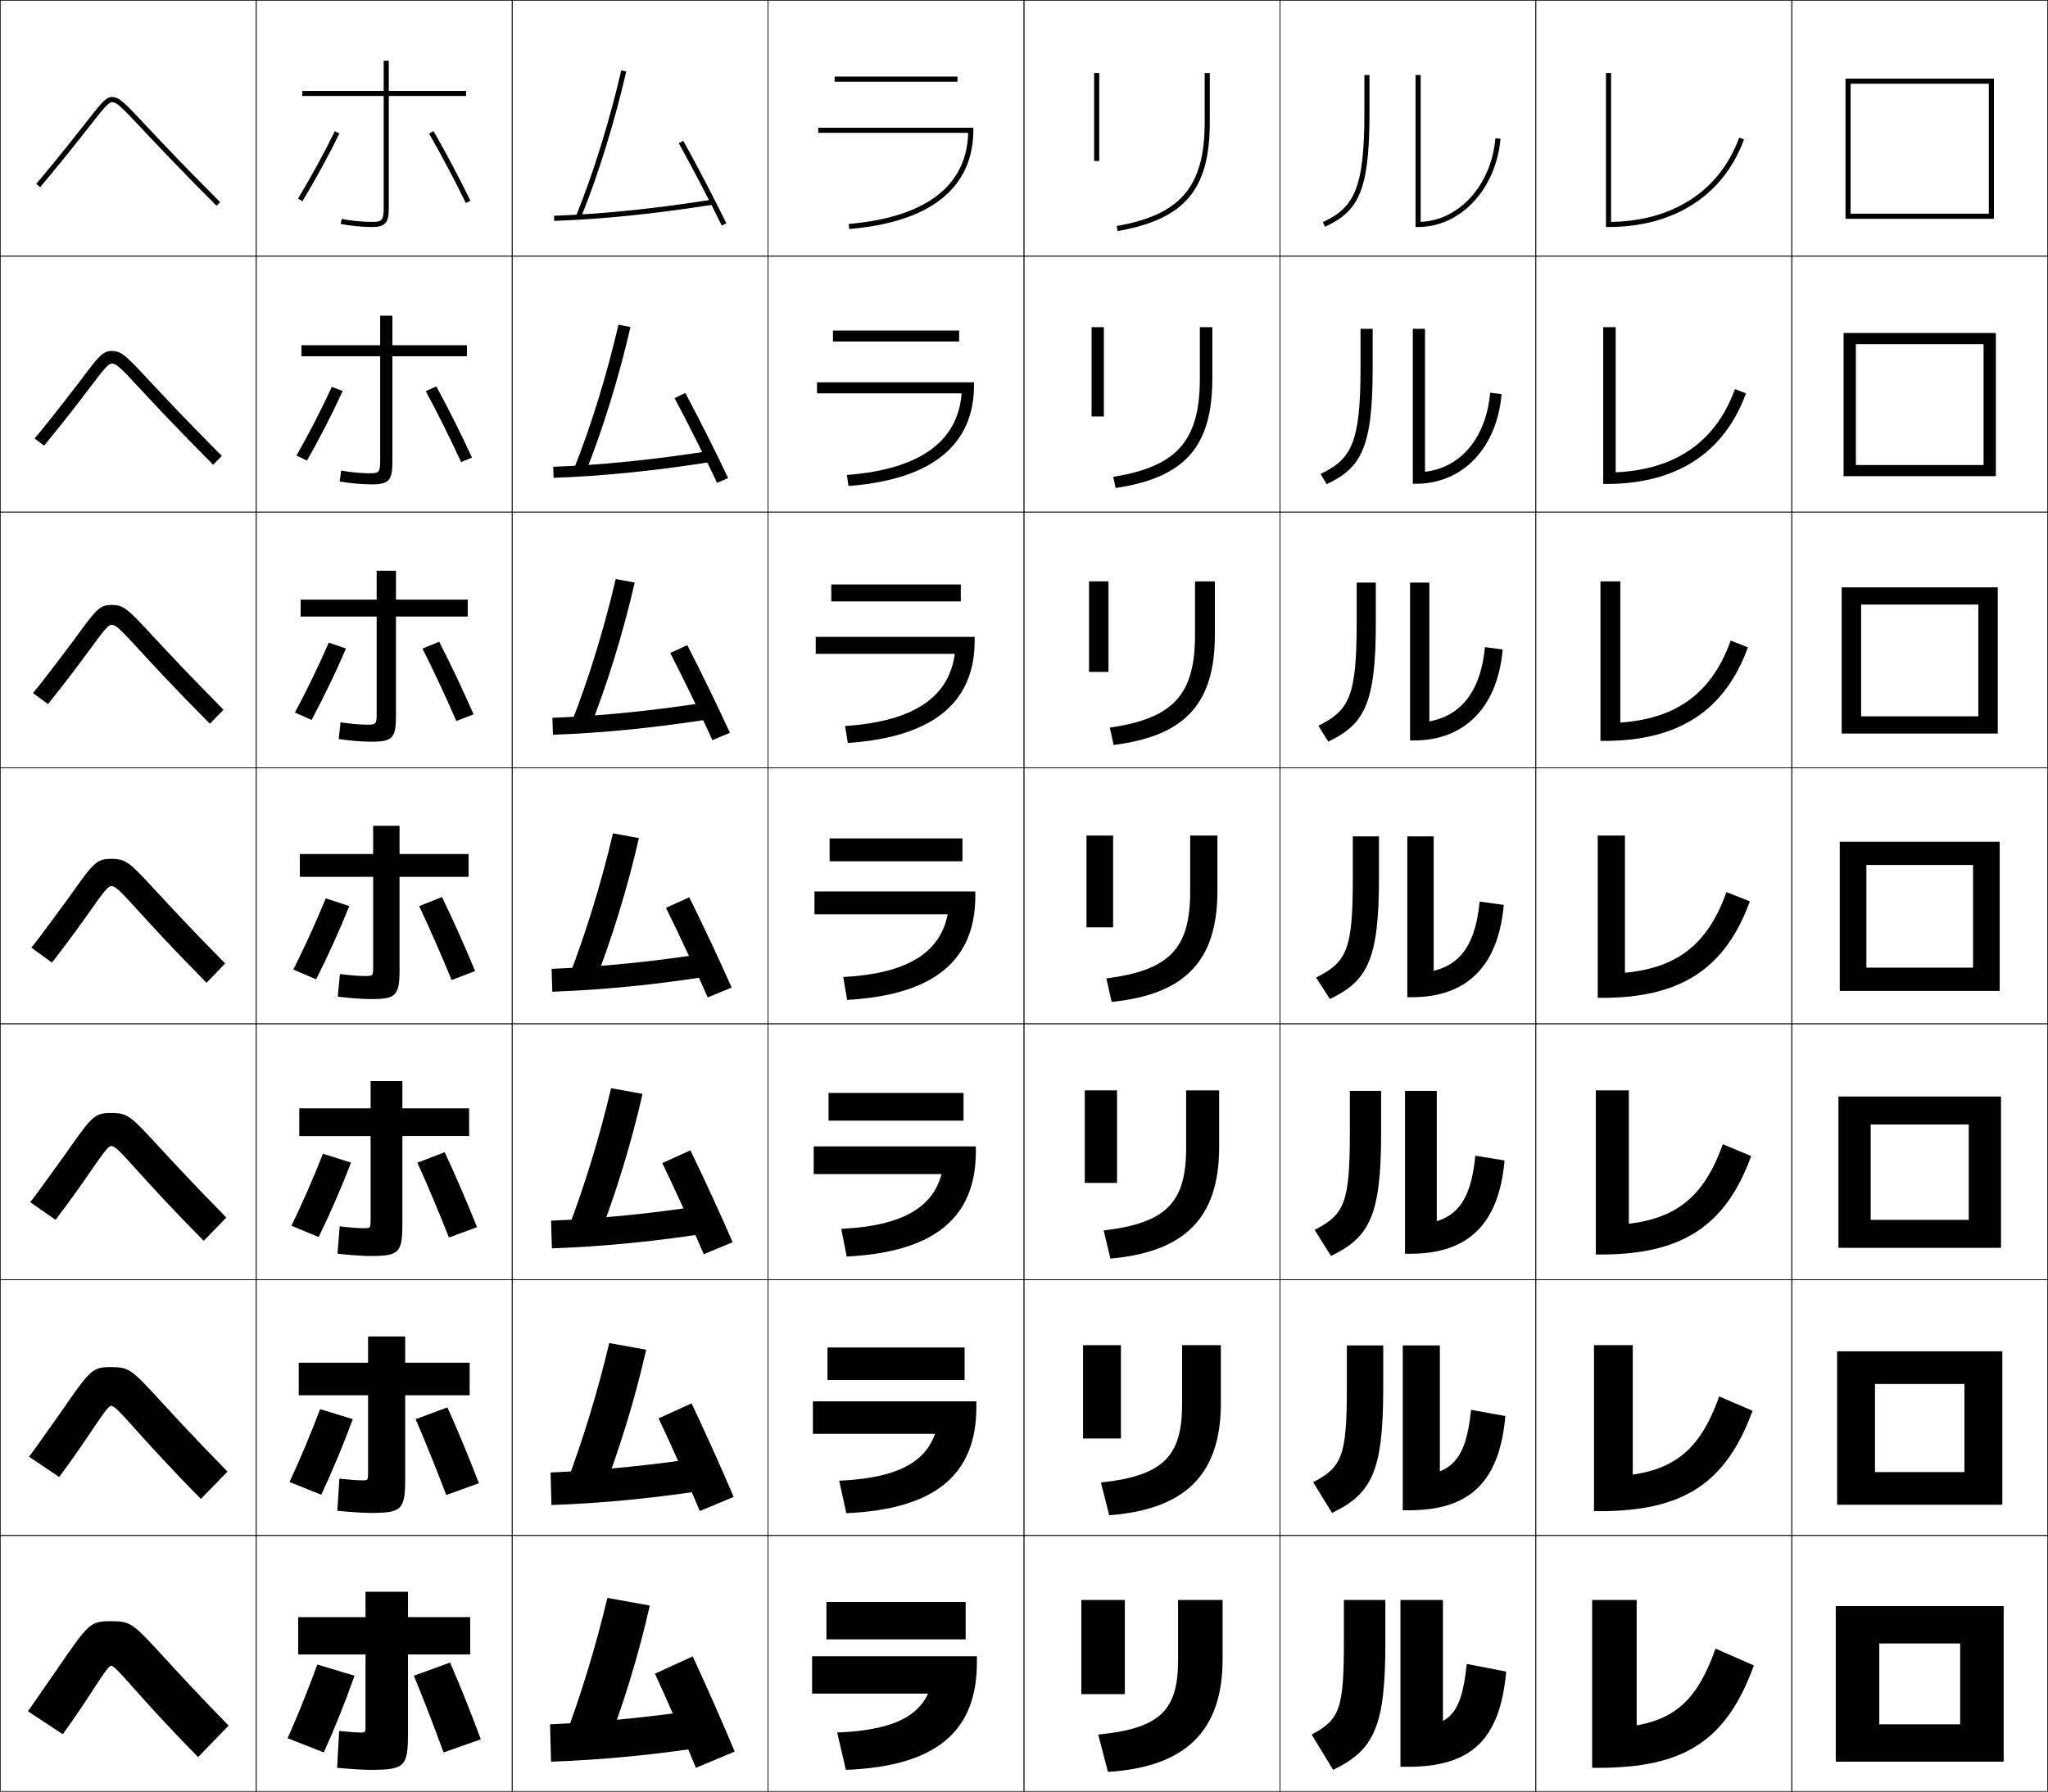 <?xml version="1.0" encoding="utf-8"?>
<!-- Generator: Adobe Illustrator 11 Build 225, SVG Export Plug-In . SVG Version: 6.0.0 Build 78)  -->
<!DOCTYPE svg PUBLIC "-//W3C//DTD SVG 1.0//EN"    "http://www.w3.org/TR/2001/REC-SVG-20010904/DTD/svg10.dtd">
<svg  xmlns="http://www.w3.org/2000/svg" xmlns:xlink="http://www.w3.org/1999/xlink" xmlns:a="http://ns.adobe.com/AdobeSVGViewerExtensions/3.0/"
	 width="800.25" height="700.25" viewBox="0 0 800.25 700.25" overflow="visible" enable-background="new 0 0 800.25 700.25"
	 xml:space="preserve">
		<g id="glyphs">
			<g>
				<rect x="0.125" y="0.125" fill="none" stroke="#000000" stroke-width="0.25" width="100" height="100"/> 
				<rect x="400.125" y="0.125" fill="none" stroke="#000000" stroke-width="0.25" width="100" height="100"/> 
				<rect x="100.125" y="0.125" fill="none" stroke="#000000" stroke-width="0.25" width="100" height="100"/> 
				<rect x="200.125" y="0.125" fill="none" stroke="#000000" stroke-width="0.25" width="100" height="100"/> 
				<rect x="300.125" y="0.125" fill="none" stroke="#000000" stroke-width="0.25" width="100" height="100"/> 
				<rect x="0.125" y="100.125" fill="none" stroke="#000000" stroke-width="0.25" width="100" height="100"/> 
				<rect x="400.125" y="100.125" fill="none" stroke="#000000" stroke-width="0.25" width="100" height="100"/> 
				<rect x="100.125" y="100.125" fill="none" stroke="#000000" stroke-width="0.25" width="100" height="100"/> 
				<rect x="200.125" y="100.125" fill="none" stroke="#000000" stroke-width="0.25" width="100" height="100"/> 
				<rect x="300.125" y="100.125" fill="none" stroke="#000000" stroke-width="0.25" width="100" height="100"/> 
				<rect x="0.125" y="200.125" fill="none" stroke="#000000" stroke-width="0.25" width="100" height="100"/> 
				<rect x="400.125" y="200.125" fill="none" stroke="#000000" stroke-width="0.25" width="100" height="100"/> 
				<rect x="100.125" y="200.125" fill="none" stroke="#000000" stroke-width="0.25" width="100" height="100"/> 
				<rect x="200.125" y="200.125" fill="none" stroke="#000000" stroke-width="0.25" width="100" height="100"/> 
				<rect x="300.125" y="200.125" fill="none" stroke="#000000" stroke-width="0.25" width="100" height="100"/> 
				<rect x="0.125" y="300.125" fill="none" stroke="#000000" stroke-width="0.25" width="100" height="100"/> 
				<rect x="400.125" y="300.125" fill="none" stroke="#000000" stroke-width="0.25" width="100" height="100"/> 
				<rect x="100.125" y="300.125" fill="none" stroke="#000000" stroke-width="0.25" width="100" height="100"/> 
				<rect x="200.125" y="300.125" fill="none" stroke="#000000" stroke-width="0.25" width="100" height="100"/> 
				<rect x="300.125" y="300.125" fill="none" stroke="#000000" stroke-width="0.25" width="100" height="100"/> 
				<rect x="0.125" y="400.125" fill="none" stroke="#000000" stroke-width="0.25" width="100" height="100"/> 
				<rect x="400.125" y="400.125" fill="none" stroke="#000000" stroke-width="0.25" width="100" height="100"/> 
				<rect x="100.125" y="400.125" fill="none" stroke="#000000" stroke-width="0.25" width="100" height="100"/> 
				<rect x="200.125" y="400.125" fill="none" stroke="#000000" stroke-width="0.25" width="100" height="100"/> 
				<rect x="300.125" y="400.125" fill="none" stroke="#000000" stroke-width="0.25" width="100" height="100"/> 
				<rect x="0.125" y="500.125" fill="none" stroke="#000000" stroke-width="0.25" width="100" height="100"/> 
				<rect x="400.125" y="500.125" fill="none" stroke="#000000" stroke-width="0.25" width="100" height="100"/> 
				<rect x="100.125" y="500.125" fill="none" stroke="#000000" stroke-width="0.25" width="100" height="100"/> 
				<rect x="200.125" y="500.125" fill="none" stroke="#000000" stroke-width="0.25" width="100" height="100"/> 
				<rect x="300.125" y="500.125" fill="none" stroke="#000000" stroke-width="0.25" width="100" height="100"/> 
				<rect x="0.125" y="600.125" fill="none" stroke="#000000" stroke-width="0.25" width="100" height="100"/> 
				<rect x="400.125" y="600.125" fill="none" stroke="#000000" stroke-width="0.25" width="100" height="100"/> 
				<rect x="100.125" y="600.125" fill="none" stroke="#000000" stroke-width="0.25" width="100" height="100"/> 
				<rect x="200.125" y="600.125" fill="none" stroke="#000000" stroke-width="0.25" width="100" height="100"/> 
				<rect x="300.125" y="600.125" fill="none" stroke="#000000" stroke-width="0.25" width="100" height="100"/> 
				<rect x="700.125" y="0.125" fill="none" stroke="#000000" stroke-width="0.25" width="100" height="100"/> 
				<rect x="500.125" y="0.125" fill="none" stroke="#000000" stroke-width="0.25" width="100" height="100"/> 
				<rect x="600.125" y="0.125" fill="none" stroke="#000000" stroke-width="0.25" width="100" height="100"/> 
				<rect x="700.125" y="100.125" fill="none" stroke="#000000" stroke-width="0.25" width="100" height="100"/> 
				<rect x="500.125" y="100.125" fill="none" stroke="#000000" stroke-width="0.25" width="100" height="100"/> 
				<rect x="600.125" y="100.125" fill="none" stroke="#000000" stroke-width="0.25" width="100" height="100"/> 
				<rect x="700.125" y="200.125" fill="none" stroke="#000000" stroke-width="0.25" width="100" height="100"/> 
				<rect x="500.125" y="200.125" fill="none" stroke="#000000" stroke-width="0.25" width="100" height="100"/> 
				<rect x="600.125" y="200.125" fill="none" stroke="#000000" stroke-width="0.25" width="100" height="100"/> 
				<rect x="700.125" y="300.125" fill="none" stroke="#000000" stroke-width="0.25" width="100" height="100"/> 
				<rect x="500.125" y="300.125" fill="none" stroke="#000000" stroke-width="0.25" width="100" height="100"/> 
				<rect x="600.125" y="300.125" fill="none" stroke="#000000" stroke-width="0.25" width="100" height="100"/> 
				<rect x="700.125" y="400.125" fill="none" stroke="#000000" stroke-width="0.25" width="100" height="100"/> 
				<rect x="500.125" y="400.125" fill="none" stroke="#000000" stroke-width="0.25" width="100" height="100"/> 
				<rect x="600.125" y="400.125" fill="none" stroke="#000000" stroke-width="0.25" width="100" height="100"/> 
				<rect x="700.125" y="500.125" fill="none" stroke="#000000" stroke-width="0.25" width="100" height="100"/> 
				<rect x="500.125" y="500.125" fill="none" stroke="#000000" stroke-width="0.25" width="100" height="100"/> 
				<rect x="600.125" y="500.125" fill="none" stroke="#000000" stroke-width="0.25" width="100" height="100"/> 
				<rect x="700.125" y="600.125" fill="none" stroke="#000000" stroke-width="0.25" width="100" height="100"/> 
				<rect x="500.125" y="600.125" fill="none" stroke="#000000" stroke-width="0.25" width="100" height="100"/> 
				<rect x="600.125" y="600.125" fill="none" stroke="#000000" stroke-width="0.25" width="100" height="100"/> 
			</g>
			<g>
				<path d="M33.196,48.373c-3.979,5.071-9.994,12.733-19.036,23.51l1.531,1.285
					c9.064-10.801,15.09-18.479,19.078-23.56
					c5.218-6.648,7.6-9.683,8.955-9.683c1.992,0,4.049,2.191,11.702,10.348
					c5.854,6.238,14.7,15.666,29.191,30.158l1.414-1.414
					c-14.469-14.47-23.302-23.884-29.147-30.113
					c-8.324-8.871-10.302-10.979-13.16-10.979
					C41.396,37.926,39.659,40.139,33.196,48.373z"/>
				<path d="M34.961,151.699c4.988-6.565,7.311-9.64,8.682-9.64
					c1.918,0,3.983,2.226,11.22,10.005c5.705,6.141,14.325,15.421,28.45,29.591
					l3.371-3.453c-13.964-14.024-22.575-23.239-28.383-29.456
					c-9.078-9.732-10.798-11.569-14.658-11.569c-3.497,0-4.999,1.931-12.661,12.16
					c-3.169,4.038-10.261,13.459-17.461,22.041l3.706,2.809
					C25.565,164.034,31.186,156.663,34.961,151.699z"/>
				<path d="M35.154,253.79c4.759-6.482,7.021-9.598,8.408-9.598
					c1.844,0,3.917,2.26,10.739,9.664c5.555,6.043,13.949,15.174,27.708,29.022
					l5.328-5.491c-13.459-13.578-21.848-22.594-27.619-28.798
					c-9.832-10.593-11.294-12.159-16.156-12.159c-4.664,0-5.931,1.649-14.793,13.872
					c-2.359,3.006-10.528,14.186-15.887,20.572l5.881,4.332
					C26.375,265.702,31.591,258.636,35.154,253.79z"/>
				<path d="M35.346,355.881c4.529-6.398,6.732-9.556,8.135-9.556
					c1.771,0,3.852,2.294,10.258,9.321c5.406,5.945,13.574,14.929,26.967,28.455
					l7.284-7.53c-12.954-13.132-21.121-21.948-26.854-28.141
					c-10.586-11.454-11.79-12.75-17.654-12.75c-5.832,0-6.863,1.368-16.926,15.585
					c-1.549,1.973-10.795,14.912-14.312,19.104l8.057,5.855
					C27.185,367.369,31.996,360.609,35.346,355.881z"/>
				<path d="M35.78,457.253c4.004-5.777,6.404-9.31,7.648-9.361
					c1.555,0,3.814,2.511,9.673,8.979c5.312,5.885,13.338,14.775,26.506,28.105
					l8.827-9.12c-12.632-12.849-20.656-21.537-26.366-27.722
					c-11.076-12.014-12.119-13.14-18.639-13.14c-6.596,0-7.446,1.149-18.317,16.691
					c-1.032,1.314-10.963,15.373-13.308,18.168l9.908,6.897
					C28.077,468.384,32.591,461.872,35.78,457.253z"/>
				<path d="M36.215,558.625c3.48-5.155,6.075-9.063,7.162-9.166
					c1.339,0,3.779,2.727,9.088,8.638c5.218,5.823,13.103,14.622,26.044,27.755
					l10.37-10.711c-12.31-12.563-20.192-21.124-25.878-27.301
					c-11.565-12.573-12.448-13.529-19.625-13.529c-7.359,0-8.028,0.93-19.708,17.797
					c-0.516,0.657-11.132,15.835-12.305,17.232l11.759,7.94
					C28.97,569.397,33.187,563.136,36.215,558.625z"/>
				<path d="M24.536,677.809c5.327-7.396,9.245-13.409,12.114-17.812
					c2.955-4.534,5.746-8.817,6.675-8.972c1.124,0,3.742,2.943,8.504,8.297
					c5.124,5.762,12.866,14.469,25.583,27.404l11.913-12.301
					c-11.987-12.279-19.728-20.713-25.391-26.881
					C51.88,634.411,51.158,633.625,43.325,633.625c-8.122,0-8.61,0.711-21.099,18.903
					l-11.301,16.297L24.536,677.809z"/>
			</g>
			<g>
				<g>
					<path d="M182.125,37.525h-30.199v43.8c0,5.809-1.419,7.399-6.601,7.399
						c-3.903,0-8.579-0.468-12.203-1.22l0.406-1.959
						c3.5,0.728,8.021,1.179,11.797,1.179c3.788,0,4.601-0.465,4.601-5.399V37.525
						H118.125v-2h31.801V23.725h2v11.801H182.125V37.525z"/>
					<path d="M130.826,51.286l1.797,0.877c-4.075,8.356-9.203,17.76-14.44,26.477
						l-1.715-1.029C121.676,68.941,126.775,59.593,130.826,51.286z"/>
					<path d="M169.392,51.225c4.644,8.042,9.903,17.979,14.433,27.263l-1.797,0.877
						c-4.51-9.243-9.747-19.136-14.368-27.14L169.392,51.225z"/>
				</g>
				<g>
					<path d="M182.451,139.25h-29.125v41.259c0,7.308-1.383,8.8-8.163,8.8
						c-3.629,0-8.479-0.437-12.424-1.133l0.557-4.253
						c3.685,0.661,7.812,1.049,11.134,1.049c3.576,0,4.126-0.317,4.126-4.896
						v-40.826h-30.756v-4.311h30.756v-11.541h4.771v11.541h29.125V139.25z"/>
					<path d="M133.905,152.817c-3.922,8.599-8.896,18.315-13.942,27.193l-4.113-1.956
						c4.947-8.7,9.854-18.251,13.798-26.831L133.905,152.817z"/>
					<path d="M170.496,151.013c4.542,8.337,9.613,18.474,13.937,27.819l-4.259,1.757
						c-4.34-9.418-9.415-19.622-13.805-27.724L170.496,151.013z"/>
				</g>
				<g>
					<path d="M182.777,240.977h-28.051v38.718c0,8.806-1.348,10.2-9.727,10.2
						c-3.354,0-8.379-0.405-12.643-1.048l0.706-6.546
						c3.87,0.594,7.602,0.92,10.47,0.92c3.364,0,3.652-0.17,3.652-4.393
						v-37.852h-29.711v-6.622h29.711v-11.282h7.542v11.282h28.051V240.977z"/>
					<path d="M135.188,253.472c-3.769,8.842-8.588,18.87-13.444,27.908l-6.512-2.882
						c4.688-8.73,9.402-18.485,13.237-27.337L135.188,253.472z"/>
					<path d="M171.601,250.802c4.441,8.633,9.323,18.969,13.44,28.375l-6.72,2.637
						c-4.17-9.593-9.083-20.108-13.242-28.308L171.601,250.802z"/>
				</g>
				<g>
					<path d="M145.813,333.77v-11.022H156.125v11.022h26.978v8.933H156.125v36.178
						c0,10.305-1.312,11.601-11.289,11.601c-3.079,0-8.279-0.374-12.863-0.962
						l0.856-8.84c4.054,0.528,7.393,0.791,9.807,0.791
						c3.152,0,3.178-0.022,3.178-3.89v-34.878h-28.666v-8.933H145.813z"/>
					<path d="M136.471,354.127c-3.615,9.084-8.281,19.425-12.946,28.624l-8.911-3.809
						c4.428-8.762,8.949-18.719,12.677-27.844L136.471,354.127z"/>
					<path d="M172.705,350.591c4.34,8.929,9.032,19.464,12.944,28.931l-9.182,3.518
						c-4.001-9.768-8.751-20.594-12.68-28.893L172.705,350.591z"/>
				</g>
				<g>
					<path d="M144.817,433.188v-10.647h12.408V433.188h26.084v10.822h-26.084v34.352
						c0,11.29-1.299,12.533-12.493,12.533c-2.819,0-8.092-0.354-12.843-0.907
						l0.838-10.693c4.179,0.498,7.246,0.728,9.338,0.728
						c2.718,0,2.751-0.033,2.751-3.526v-32.485h-27.877V433.188H144.817z"/>
					<path d="M137.155,454.394c-3.518,9.237-8.086,19.778-12.631,29.082l-10.651-4.395
						c4.262-8.78,8.66-18.866,12.318-28.162L137.155,454.394z"/>
					<path d="M173.759,450.324c4.277,9.119,8.849,19.782,12.63,29.287l-10.969,4.057
						c-3.892-9.876-8.537-20.899-12.32-29.262L173.759,450.324z"/>
				</g>
				<g>
					<path d="M143.821,532.606v-10.274h14.504v10.274h25.191v12.711h-25.191V577.844
						c0,12.275-1.286,13.466-13.697,13.466c-2.559,0-7.904-0.335-12.822-0.853
						l0.819-12.547c4.304,0.468,7.1,0.663,8.87,0.663
						c2.282,0,2.325-0.043,2.325-3.163v-30.093h-27.088v-12.711H143.821z"/>
					<path d="M137.84,554.659c-3.42,9.393-7.89,20.134-12.315,29.542l-12.391-4.981
						c4.096-8.799,8.37-19.013,11.959-28.48L137.84,554.659z"/>
					<path d="M174.814,550.059c4.213,9.31,8.666,20.101,12.315,29.644l-12.756,4.595
						c-3.783-9.983-8.324-21.205-11.96-29.631L174.814,550.059z"/>
				</g>
				<g>
					<path d="M140.926,677.125c1.848,0,1.899-0.054,1.899-2.8V646.625h-26.3v-14.6
						h26.3V622.125h16.601v9.9h24.299V646.625h-24.299v30.7
						c0,13.262-1.272,14.399-14.9,14.399c-2.299,0-7.717-0.316-12.801-0.799
						l0.801-14.4C136.954,676.963,139.479,677.125,140.926,677.125z"/>
					<path d="M138.525,654.926c-3.322,9.547-7.695,20.488-12,30l-14.131-5.567
						c3.931-8.817,8.081-19.16,11.601-28.799L138.525,654.926z"/>
					<path d="M175.869,649.792c4.149,9.5,8.482,20.42,12,30l-14.544,5.134
						c-3.673-10.092-8.11-21.511-11.601-30L175.869,649.792z"/>
				</g>
			</g>
			<g>
				<g>
					<path d="M236.31,685.103c7.331-18.971,13.27-38.471,17.601-57.601l-16.585-2.977
						c-4.483,18.885-10.196,37.557-16.8,55.199L236.31,685.103z"/>
					<path d="M277.725,667.525c-21.717,3.437-42.621,5.52-62.799,6.4l0.399,14.6
						c20.413-0.713,41.656-2.76,64.399-6.4L277.725,667.525z"/>
					<path d="M255.926,654.125c5.072,11.029,11.49,25.785,16,36.801l15.149-6.351
						c-4.554-10.94-11.067-25.708-16.399-37.2L255.926,654.125z"/>
				</g>
				<g>
					<path d="M238.053,524.917c-4.497,19.013-10.277,37.873-16.898,55.391l13.73,4.723
						c7.257-18.683,13.239-38.275,17.605-57.512L238.053,524.917z"/>
					<path d="M215.129,575.503l0.355,12.711c20.233-0.706,41.373-2.761,64.153-6.401
						l-1.773-12.709C255.985,572.566,235.149,574.65,215.129,575.503z"/>
					<path d="M257.36,554.354c5.128,10.886,11.567,25.366,16.102,36.201l13.219-5.517
						c-4.573-10.773-11.098-25.268-16.454-36.559L257.36,554.354z"/>
				</g>
				<g>
					<path d="M238.782,425.308c-4.51,19.143-10.358,38.191-16.997,55.584l11.675,4.067
						c7.185-18.396,13.208-38.081,17.61-57.425L238.782,425.308z"/>
					<path d="M215.333,477.081l0.311,10.822c20.053-0.7,41.089-2.762,63.907-6.402
						l-1.547-10.818C255.963,474.172,235.195,476.256,215.333,477.081z"/>
					<path d="M258.795,454.585c5.184,10.741,11.646,24.946,16.204,35.602l11.288-4.684
						c-4.592-10.606-11.129-24.827-16.508-35.917L258.795,454.585z"/>
				</g>
				<g>
					<path d="M239.51,325.699c-4.523,19.271-10.439,38.509-17.096,55.775l9.621,3.412
						c7.111-18.107,13.178-37.886,17.615-57.336L239.51,325.699z"/>
					<path d="M215.536,378.658l0.267,8.934c19.873-0.693,40.805-2.762,63.66-6.403
						l-1.32-8.927C255.941,375.777,235.24,377.861,215.536,378.658z"/>
					<path d="M260.23,354.814c5.239,10.598,11.723,24.527,16.305,35.002l9.357-3.85
						c-4.611-10.439-11.16-24.387-16.562-35.275L260.23,354.814z"/>
				</g>
				<g>
					<path d="M223.342,282.366l7.032,2.525c6.999-17.661,13.132-37.588,17.625-57.208
						l-7.41-1.384C236.046,245.766,230.024,265.298,223.342,282.366z"/>
					<path d="M215.854,280.547l0.201,6.622c19.593-0.684,40.365-2.762,63.28-6.406
						l-0.984-6.609C255.899,277.709,235.308,279.795,215.854,280.547z"/>
					<path d="M261.903,255.208c5.322,10.365,11.839,23.86,16.462,34.057l6.837-2.859
						c-4.646-10.183-11.214-23.702-16.649-34.27L261.903,255.208z"/>
				</g>
				<g>
					<path d="M224.271,183.258l4.442,1.638c6.887-17.214,13.087-37.29,17.637-57.08
						l-4.68-0.917C237.107,146.563,230.979,166.389,224.271,183.258z"/>
					<path d="M216.172,182.437l0.136,4.31c19.314-0.674,39.926-2.761,62.901-6.408
						l-0.648-4.292C255.857,179.642,235.376,181.729,216.172,182.437z"/>
					<path d="M263.577,155.602c5.404,10.132,11.956,23.193,16.62,33.112l4.317-1.868
						c-4.682-9.927-11.268-23.018-16.737-33.265L263.577,155.602z"/>
				</g>
				<g>
					<path d="M225.198,84.15l1.854,0.75c6.774-16.768,13.041-36.992,17.647-56.951
						L242.75,27.5C238.167,47.359,231.934,67.479,225.198,84.15z"/>
					<path d="M216.49,84.326l0.07,1.998c19.035-0.665,39.486-2.762,62.521-6.411
						l-0.312-1.975C255.814,81.574,235.443,83.663,216.49,84.326z"/>
					<path d="M265.25,55.996c5.487,9.899,12.073,22.525,16.777,32.167l1.797-0.877
						C279.106,77.616,272.502,64.953,267,55.027L265.25,55.996z"/>
				</g>
			</g>
			<g>
				<polygon points="723.125,85.524 723.125,32.725 777.125,32.725 777.125,83.524 723.125,83.524 
					723.125,85.524 779.125,85.524 779.125,30.725 721.125,30.725 721.125,85.524 "/>
				<polygon points="720.377,130.14 779.873,130.14 779.873,186.11 725.177,186.11 
					725.177,181.747 775.072,181.747 775.072,134.502 725.177,134.502 725.177,186.11 
					720.377,186.11 "/>
				<polygon points="719.629,229.555 780.621,229.555 780.621,286.695 727.229,286.695 
					727.229,279.969 773.021,279.969 773.021,236.281 727.229,236.281 727.229,286.695 
					719.629,286.695 "/>
				<polygon points="718.881,328.97 781.369,328.97 781.369,387.28 729.281,387.28 
					729.281,378.191 770.969,378.191 770.969,338.059 729.281,338.059 729.281,387.28 
					718.881,387.28 "/>
				<polygon points="730.962,476.77 769.288,476.77 769.288,439.48 730.962,439.48 
					730.962,487.694 718.362,487.694 718.362,428.555 781.888,428.555 781.888,487.694 
					730.962,487.694 "/>
				<polygon points="732.644,575.347 767.606,575.347 767.606,540.903 732.644,540.903 
					732.644,588.109 717.844,588.109 717.844,528.14 782.407,528.14 782.407,588.109 
					732.644,588.109 "/>
				<polygon points="734.325,673.925 765.926,673.925 765.926,642.325 734.325,642.325 
					734.325,688.524 717.325,688.524 717.325,627.725 782.926,627.725 782.926,688.524 
					734.325,688.524 "/>
			</g>
			<g>
				<path d="M629.525,87.694V28.524h-2v60.2h1c25.72,0,45.016-12.486,52.939-34.258
					l-1.879-0.684c-7.62,20.935-26.23,32.941-51.061,32.941L629.525,87.694z"/>
				<path d="M626.451,127.873v61.274h1.259c27.258,0,46.009-12.033,54.517-35.41
					l-4.299-1.668c-7.79,21.552-24.846,32.604-50.218,32.604l3.622,3.028v-59.828
					H626.451z"/>
				<path d="M625.377,227.221v62.348h1.519c28.796,0,47.001-11.58,56.093-36.563
					l-6.72-2.651c-7.958,22.169-23.459,32.266-49.373,32.266l6.244,5.087v-60.487
					H625.377z"/>
				<path d="M624.303,326.569v63.422h1.777c30.335,0,47.994-11.127,57.67-37.716
					l-9.14-3.635c-8.128,22.786-22.073,31.929-48.53,31.929l8.867,7.146v-61.146
					H624.303z"/>
				<path d="M673.182,447.202c-8.229,23.161-21.17,31.686-47.953,31.686l11.244,8.83
					v-61.563h-12.896v64.147h1.984c31.333,0,48.659-10.849,58.713-38.477
					L673.182,447.202z"/>
				<path d="M671.754,545.764c-8.33,23.535-20.268,31.442-47.377,31.442l13.622,10.516
					v-61.981h-15.148v64.873h2.193c32.33,0,49.323-10.571,59.756-39.238
					L671.754,545.764z"/>
				<path d="M670.325,644.325c-8.431,23.91-19.364,31.199-46.8,31.199l16,12.2
					v-62.399H622.125v65.6h2.4c33.328,0,49.988-10.294,60.8-40L670.325,644.325z"/>
			</g>
			<g>
				<g>
					<rect x="322.926" y="626.125" width="54.399" height="14.6"/> 
					<path d="M327.125,677.125l3.4,14.6c35.527-1.398,51.199-15.153,51.199-42v-2.399
						h-64.399v14.6h57.601L365.125,648.725C365.125,667.415,354.962,676.009,327.125,677.125z"/>
				</g>
				<g>
					<rect x="323.34" y="526.644" width="53.57" height="12.71"/> 
					<path d="M317.636,547.688v12.711h57.854l-8.425-11.185
						c0,19.779-12.149,28.28-39.15,29.489l2.774,12.71
						c35.021-1.568,50.828-15.262,50.828-41.533V547.688H317.636z"/>
				</g>
				<g>
					<rect x="323.755" y="427.162" width="52.74" height="10.821"/> 
					<path d="M317.948,448.051v10.822h58.108l-7.049-9.171
						c0,20.869-14.137,29.276-40.3,30.579l2.146,10.82
						c34.515-1.739,50.456-15.37,50.456-41.065v-1.985H317.948z"/>
				</g>
				<g>
					<rect x="324.17" y="327.681" width="51.91" height="8.933"/> 
					<path d="M318.259,348.413v8.934h58.362l-5.674-7.155
						c0,21.958-16.123,30.272-41.449,31.668l1.52,8.931
						c34.008-1.909,50.085-15.479,50.085-40.599v-1.778H318.259z"/>
				</g>
				<g>
					<rect x="324.821" y="228.429" width="50.606" height="6.622"/> 
					<path d="M373.406,250.436c0,21.747-16.13,31.509-43.195,33.313l1.07,6.618
						c36.038-2.42,49.561-17.948,49.561-39.931v-1.519h-62.096v6.623h58.759
						L373.406,250.436z"/>
				</g>
				<g>
					<rect x="325.473" y="129.177" width="49.303" height="4.311"/> 
					<path d="M375.866,150.68c0,21.536-16.137,32.746-44.94,34.958l0.621,4.306
						c38.068-2.93,49.038-20.418,49.038-39.264v-1.259h-61.348v4.312h59.155
						L375.866,150.68z"/>
				</g>
				<g>
					<rect x="326.125" y="29.925" width="48" height="2"/> 
					<path d="M378.325,50.925c0,21.325-16.144,33.982-46.686,36.603l0.171,1.993
						c40.098-3.44,48.515-22.888,48.515-38.596v-1h-60.601v2h59.552L378.325,50.925z"/>
				</g>
			</g>
			<g>
				<g>
					<rect x="422.525" y="625.325" width="17" height="36.8"/> 
					<path d="M432.926,692.524c30.039-1.885,44.799-15.747,44.799-44v-23.199h-17.399
						v23.6c0,19.508-6.998,26.63-31.2,29L432.926,692.524z"/>
				</g>
				<g>
					<rect x="423.199" y="525.74" width="14.8" height="36.488"/> 
					<path d="M461.903,525.74v23.028c0,20.407-7.326,28.012-31.719,30.644l3.226,12.8
						c29.534-2.238,43.641-15.793,43.641-43.792v-22.68H461.903z"/>
				</g>
				<g>
					<rect x="423.873" y="426.154" width="12.601" height="36.178"/> 
					<path d="M463.48,426.154v22.459c0,21.306-7.652,29.394-32.235,32.287l2.649,10.999
						c29.028-2.592,42.482-15.838,42.482-43.583v-22.162H463.48z"/>
				</g>
				<g>
					<rect x="424.547" y="326.569" width="10.4" height="35.866"/> 
					<path d="M465.059,326.569v21.889c0,22.204-7.98,30.774-32.753,33.93l2.073,9.199
						c28.523-2.945,41.324-15.884,41.324-43.374v-21.644H465.059z"/>
				</g>
				<g>
					<rect x="425.539" y="227.221" width="7.601" height="35.378"/> 
					<path d="M466.947,227.221v20.993c0,23.199-8.426,32.582-33.293,36.158l1.498,6.79
						c27.77-3.507,39.558-15.98,39.558-43.111v-20.829H466.947z"/>
				</g>
				<g>
					<rect x="426.532" y="127.873" width="4.801" height="34.889"/> 
					<path d="M468.836,127.873v20.097c0,24.194-8.871,34.39-33.833,38.387l0.923,4.38
						c27.016-4.069,37.792-16.076,37.792-42.849v-20.015H468.836z"/>
				</g>
				<g>
					<rect x="427.525" y="28.524" width="2" height="34.4"/> 
					<path d="M470.725,28.524v19.2c0,25.189-9.316,36.197-34.373,40.615l0.348,1.971
						c26.262-4.631,36.025-16.173,36.025-42.586V28.524H470.725z"/>
				</g>
			</g>
			<g>
				<g>
					<path d="M512.525,677.925l8.4,13.8c15.963-7.786,20.399-16.613,20.399-49.6
						v-16.8H525.125V641.125C525.125,667.837,523.601,672.031,512.525,677.925z"/>
					<path d="M573.125,650.325c-2.119,20.721-7.069,24.8-24,24.8l14.7,11v-60.8
						h-16.601v65.199H550.125c24.455,0,36.039-10.306,38.4-37.199L573.125,650.325z"/>
				</g>
				<g>
					<path d="M513.104,579.305l7.399,11.995c15.544-7.547,19.992-16.206,19.992-48.864
						V525.844h-14.208v15.926C526.287,568.963,524.51,573.338,513.104,579.305z"/>
					<path d="M548.117,525.844v64.421h2.526c23.428,0,35.293-10.883,37.57-36.827
						l-13.407-2.426c-2.057,20.465-8.06,25.847-24.83,25.847l12.645,9.468V525.844
						H548.117z"/>
				</g>
				<g>
					<path d="M513.682,480.685L520.079,490.875c15.127-7.307,19.587-15.798,19.587-48.128
						v-16.386h-12.216v16.053C527.45,470.089,525.419,474.646,513.682,480.685z"/>
					<path d="M549.01,426.361v63.645h2.152c22.399,0,34.548-11.461,36.739-36.456
						l-11.413-1.851c-1.994,20.207-9.049,26.893-25.659,26.893l10.588,7.937v-60.167
						H549.01z"/>
				</g>
				<g>
					<path d="M528.613,326.88v16.179c0,28.156-2.285,32.894-14.354,39.006l5.396,8.386
						c14.709-7.066,19.18-15.39,19.18-47.392v-16.179H528.613z"/>
					<path d="M549.902,326.88v62.867h1.778c21.372,0,33.802-12.039,35.909-36.085
						l-9.42-1.276c-1.932,19.951-10.039,27.939-26.489,27.939l8.532,6.404v-59.85
						H549.902z"/>
				</g>
				<g>
					<path d="M530.117,227.694v15.853c0,28.598-2.94,34.166-14.977,40.102l3.879,6.194
						c14.081-6.704,18.579-14.773,18.579-46.296v-15.853H530.117z"/>
					<path d="M550.977,227.694v61.711h1.519c19.793,0,32.692-12.971,34.672-35.561
						l-6.944-0.91c-1.831,19.513-11.564,29.522-27.728,29.522l6.021,4.584v-59.348
						H550.977z"/>
				</g>
				<g>
					<path d="M531.621,128.51v15.526c0,29.04-3.596,35.439-15.6,41.198l2.362,4.003
						c13.453-6.342,17.979-14.158,17.979-45.201v-15.526H531.621z"/>
					<path d="M552.051,128.51v60.555h1.26c18.213,0,31.583-13.904,33.434-35.037
						l-4.468-0.542c-1.731,19.073-13.09,31.104-28.966,31.104l3.511,2.764v-58.845
						H552.051z"/>
				</g>
				<g>
					<path d="M533.125,29.325v15.199c0,29.482-4.251,36.712-16.223,42.294l0.846,1.812
						C530.572,82.651,535.125,75.089,535.125,44.524V29.325H533.125z"/>
					<path d="M555.125,87.668V29.325h-2v59.399h1c16.634,0,30.475-14.837,32.196-34.513
						l-1.992-0.175c-1.631,18.635-14.615,32.688-30.204,32.688L555.125,87.668z"/>
				</g>
			</g>
		</g>
	</svg>
